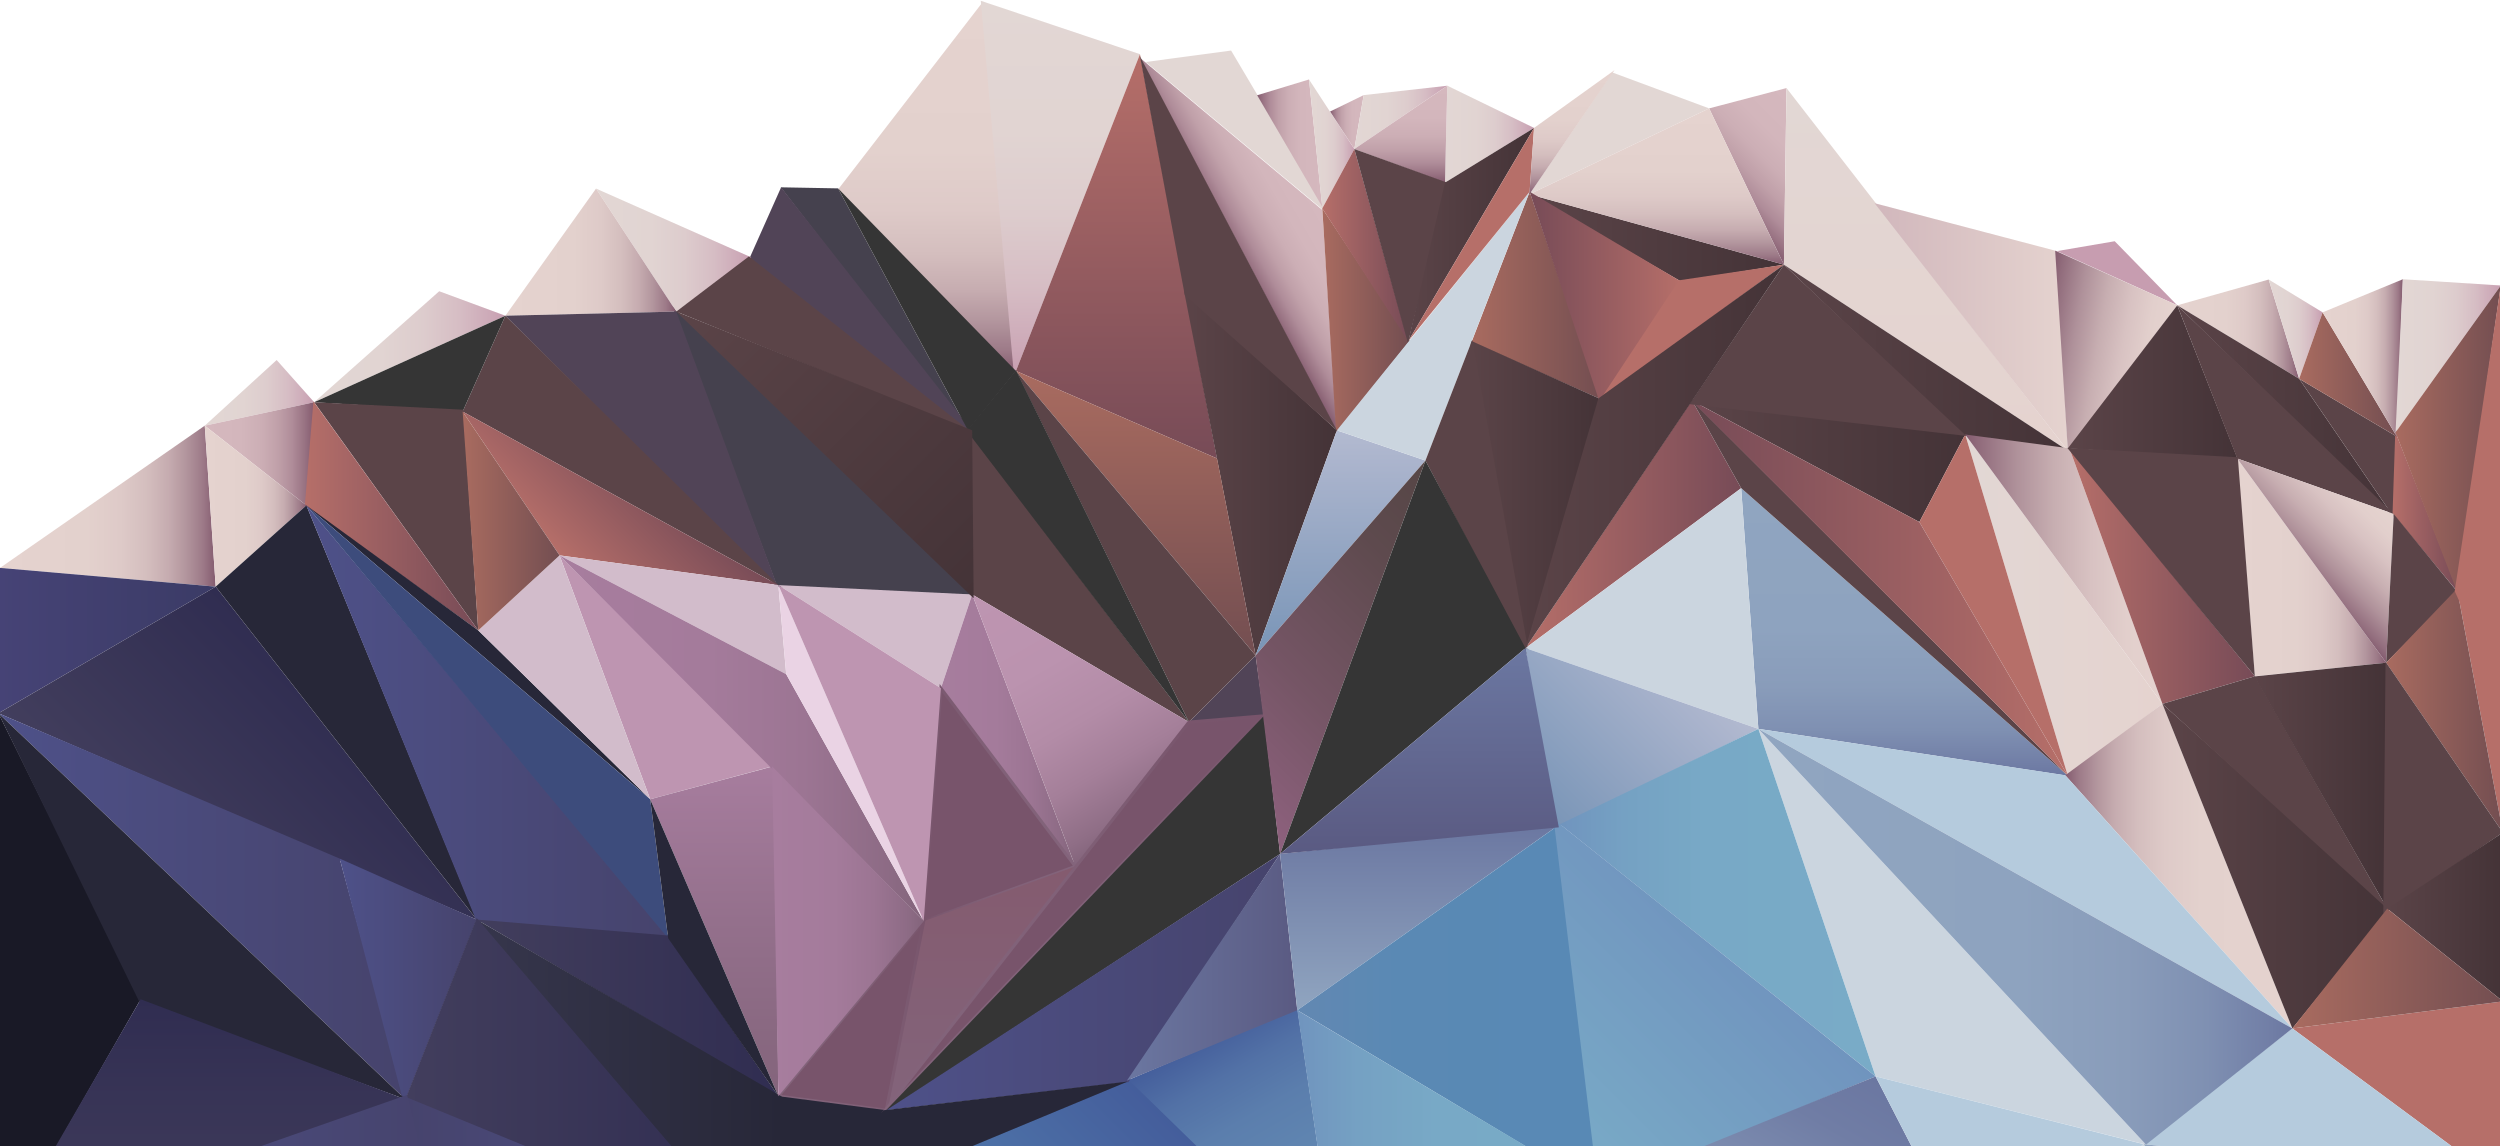 <svg xmlns="http://www.w3.org/2000/svg" xmlns:xlink="http://www.w3.org/1999/xlink" viewBox="0 0 799.75 366.67"><defs><style>.cls-1{fill:none;}.cls-2{clip-path:url(#clip-path);}.cls-3{fill:url(#linear-gradient);}.cls-4{fill:url(#linear-gradient-2);}.cls-5{fill:url(#linear-gradient-3);}.cls-6{fill:url(#linear-gradient-4);}.cls-7{fill:url(#linear-gradient-5);}.cls-8{fill:url(#linear-gradient-6);}.cls-9{fill:#e2d7d4;}.cls-10{fill:url(#linear-gradient-7);}.cls-11{fill:url(#linear-gradient-8);}.cls-12{fill:url(#linear-gradient-9);}.cls-13{fill:url(#linear-gradient-10);}.cls-14{fill:url(#linear-gradient-11);}.cls-15{fill:url(#linear-gradient-12);}.cls-16{fill:url(#linear-gradient-13);}.cls-17{fill:url(#linear-gradient-14);}.cls-18{fill:#5b4448;}.cls-19{fill:url(#linear-gradient-15);}.cls-20{fill:url(#linear-gradient-16);}.cls-21{fill:url(#linear-gradient-17);}.cls-22{fill:url(#linear-gradient-18);}.cls-23{fill:#45414e;}.cls-24{fill:#514457;}.cls-25{fill:url(#linear-gradient-19);}.cls-26{fill:url(#linear-gradient-20);}.cls-27{fill:url(#linear-gradient-21);}.cls-28{fill:url(#linear-gradient-22);}.cls-29{fill:#353535;}.cls-30{fill:url(#linear-gradient-23);}.cls-31{fill:#d2bccb;}.cls-32{fill:url(#linear-gradient-24);}.cls-33{fill:url(#linear-gradient-25);}.cls-34,.cls-36,.cls-83{fill:#78546b;stroke-miterlimit:10;}.cls-34{stroke:url(#linear-gradient-26);}.cls-35{fill:url(#linear-gradient-27);}.cls-36{stroke:url(#linear-gradient-28);}.cls-37{fill:#272738;}.cls-38{fill:#be95b1;}.cls-39{fill:url(#linear-gradient-29);}.cls-40{fill:#c79db0;}.cls-41{fill:url(#linear-gradient-30);}.cls-42{fill:url(#linear-gradient-31);}.cls-43{fill:url(#linear-gradient-32);}.cls-44{fill:url(#linear-gradient-33);}.cls-45{fill:url(#linear-gradient-34);}.cls-46{fill:url(#linear-gradient-35);}.cls-47{fill:url(#linear-gradient-36);}.cls-48{fill:url(#linear-gradient-37);}.cls-49{fill:url(#linear-gradient-38);}.cls-50{fill:url(#linear-gradient-39);}.cls-51{fill:url(#linear-gradient-40);}.cls-52{fill:url(#linear-gradient-41);}.cls-53{fill:url(#linear-gradient-42);}.cls-54{fill:url(#linear-gradient-43);}.cls-55{fill:url(#linear-gradient-44);}.cls-56{fill:url(#linear-gradient-45);}.cls-57{fill:url(#linear-gradient-46);}.cls-58{fill:#3d4c7c;}.cls-59{fill:url(#linear-gradient-47);}.cls-60{fill:url(#linear-gradient-48);}.cls-61{fill:url(#linear-gradient-49);}.cls-62{fill:url(#linear-gradient-50);}.cls-63{fill:url(#linear-gradient-51);}.cls-64{fill:#191926;}.cls-65{fill:url(#linear-gradient-52);}.cls-66{fill:url(#linear-gradient-53);}.cls-67{fill:url(#linear-gradient-54);}.cls-68{fill:url(#linear-gradient-55);}.cls-69{fill:url(#linear-gradient-56);}.cls-70{fill:#b66f69;}.cls-71{fill:url(#linear-gradient-57);}.cls-72{fill:url(#linear-gradient-58);}.cls-73{fill:#b5cbdd;}.cls-74{fill:url(#linear-gradient-59);}.cls-75{fill:url(#linear-gradient-60);}.cls-76{fill:url(#linear-gradient-61);}.cls-77{fill:#cbd5df;}.cls-78{fill:url(#linear-gradient-62);}.cls-79{fill:url(#linear-gradient-63);}.cls-80{fill:url(#linear-gradient-64);}.cls-81{fill:url(#linear-gradient-65);}.cls-82{fill:url(#linear-gradient-66);}.cls-83{stroke:url(#linear-gradient-67);}.cls-84{fill:url(#linear-gradient-68);}.cls-85{fill:url(#linear-gradient-69);}.cls-86{fill:#ead3e4;}.cls-87{fill:url(#linear-gradient-70);}.cls-88{fill:url(#linear-gradient-71);}.cls-89{fill:url(#linear-gradient-72);}.cls-90{fill:url(#linear-gradient-73);}.cls-91{fill:url(#linear-gradient-74);}.cls-92{fill:url(#linear-gradient-75);}.cls-93{fill:url(#linear-gradient-76);}.cls-94{fill:url(#linear-gradient-77);}.cls-95{fill:url(#linear-gradient-78);}.cls-96{fill:url(#linear-gradient-79);}.cls-97{fill:url(#linear-gradient-80);}.cls-98{fill:url(#linear-gradient-81);}.cls-99{fill:url(#linear-gradient-82);}.cls-100{fill:url(#linear-gradient-83);}.cls-101{fill:url(#linear-gradient-84);}.cls-102{fill:url(#linear-gradient-85);}.cls-103{fill:url(#linear-gradient-86);}.cls-104{fill:url(#linear-gradient-87);}.cls-105{fill:url(#linear-gradient-88);}.cls-106{fill:url(#linear-gradient-89);}.cls-107{fill:url(#linear-gradient-90);}.cls-108{fill:url(#linear-gradient-91);}.cls-109{fill:url(#linear-gradient-92);}.cls-110{fill:url(#linear-gradient-93);}.cls-111{fill:url(#linear-gradient-94);}.cls-112{fill:url(#linear-gradient-95);}.cls-113{fill:url(#linear-gradient-96);}.cls-114{fill:url(#linear-gradient-97);}.cls-115{fill:url(#linear-gradient-98);}</style><clipPath id="clip-path"><rect class="cls-1" width="799.75" height="366.67"/></clipPath><linearGradient id="linear-gradient" x1="296.57" y1="0.58" x2="296.57" y2="119.17" gradientUnits="userSpaceOnUse"><stop offset="0" stop-color="#e5d3cf"/><stop offset="0.4" stop-color="#e3d1cd"/><stop offset="0.56" stop-color="#decac8"/><stop offset="0.68" stop-color="#d4bebe"/><stop offset="0.78" stop-color="#c6acb0"/><stop offset="0.86" stop-color="#b3969e"/><stop offset="0.94" stop-color="#9d7a88"/><stop offset="1" stop-color="#845b6f"/></linearGradient><linearGradient id="linear-gradient-2" x1="339.21" y1="0.25" x2="339.21" y2="120.29" gradientUnits="userSpaceOnUse"><stop offset="0" stop-color="#e2d7d4"/><stop offset="0.35" stop-color="#e1d4d2"/><stop offset="0.57" stop-color="#ddcccd"/><stop offset="0.76" stop-color="#d6bdc4"/><stop offset="0.93" stop-color="#cca8b7"/><stop offset="1" stop-color="#c79db0"/></linearGradient><linearGradient id="linear-gradient-3" x1="357.17" y1="17.33" x2="357.17" y2="146.67" gradientUnits="userSpaceOnUse"><stop offset="0" stop-color="#b66f69"/><stop offset="0.23" stop-color="#a76665"/><stop offset="1" stop-color="#774b57"/></linearGradient><linearGradient id="linear-gradient-4" x1="470.75" y1="94.5" x2="512" y2="94.5" gradientUnits="userSpaceOnUse"><stop offset="0" stop-color="#a96b60"/><stop offset="0.11" stop-color="#a3685e"/><stop offset="1" stop-color="#734e51"/></linearGradient><linearGradient id="linear-gradient-5" x1="470.17" y1="158.5" x2="512" y2="158.5" gradientUnits="userSpaceOnUse"><stop offset="0" stop-color="#5b4448"/><stop offset="1" stop-color="#443337"/></linearGradient><linearGradient id="linear-gradient-6" x1="421.13" y1="63.93" x2="393.88" y2="79.65" gradientUnits="userSpaceOnUse"><stop offset="0" stop-color="#d5b8be"/><stop offset="0.33" stop-color="#d3b6bc"/><stop offset="0.52" stop-color="#ccaeb5"/><stop offset="0.67" stop-color="#c0a0a9"/><stop offset="0.8" stop-color="#af8c99"/><stop offset="0.91" stop-color="#997383"/><stop offset="1" stop-color="#845b6f"/></linearGradient><linearGradient id="linear-gradient-7" x1="423" y1="102.52" x2="451" y2="102.52" xlink:href="#linear-gradient-4"/><linearGradient id="linear-gradient-8" x1="402.16" y1="45.79" x2="423" y2="45.79" gradientUnits="userSpaceOnUse"><stop offset="0" stop-color="#845b6f"/><stop offset="0.09" stop-color="#997383"/><stop offset="0.2" stop-color="#af8c99"/><stop offset="0.33" stop-color="#c0a0a9"/><stop offset="0.48" stop-color="#ccaeb5"/><stop offset="0.67" stop-color="#d3b6bc"/><stop offset="1" stop-color="#d5b8be"/></linearGradient><linearGradient id="linear-gradient-9" x1="418.75" y1="46.04" x2="433.25" y2="46.04" xlink:href="#linear-gradient-2"/><linearGradient id="linear-gradient-10" x1="425.5" y1="39.04" x2="436.25" y2="39.04" xlink:href="#linear-gradient-8"/><linearGradient id="linear-gradient-11" x1="423" y1="78.42" x2="450.5" y2="78.42" xlink:href="#linear-gradient-3"/><linearGradient id="linear-gradient-12" x1="433.25" y1="37.54" x2="463" y2="37.54" xlink:href="#linear-gradient-2"/><linearGradient id="linear-gradient-13" x1="462.25" y1="42.92" x2="490.75" y2="42.92" xlink:href="#linear-gradient-2"/><linearGradient id="linear-gradient-14" x1="448.13" y1="27.42" x2="448.13" y2="58.42" xlink:href="#linear-gradient-6"/><linearGradient id="linear-gradient-15" x1="450.5" y1="75.04" x2="490.75" y2="75.04" xlink:href="#linear-gradient-5"/><linearGradient id="linear-gradient-16" x1="580.85" y1="37.52" x2="552.19" y2="66.19" xlink:href="#linear-gradient-6"/><linearGradient id="linear-gradient-17" x1="489.25" y1="76.08" x2="570.67" y2="76.08" xlink:href="#linear-gradient-5"/><linearGradient id="linear-gradient-18" x1="616.08" y1="28.17" x2="616.08" y2="144.17" gradientUnits="userSpaceOnUse"><stop offset="0" stop-color="#e2d7d4"/><stop offset="1" stop-color="#e5d3cf"/></linearGradient><linearGradient id="linear-gradient-19" x1="378.73" y1="151.29" x2="427.67" y2="151.29" xlink:href="#linear-gradient-5"/><linearGradient id="linear-gradient-20" x1="190.67" y1="80" x2="240.33" y2="80" xlink:href="#linear-gradient-2"/><linearGradient id="linear-gradient-21" x1="161.67" y1="80.67" x2="216.33" y2="80.67" xlink:href="#linear-gradient"/><linearGradient id="linear-gradient-22" x1="100.5" y1="110.92" x2="161.67" y2="110.92" xlink:href="#linear-gradient-2"/><linearGradient id="linear-gradient-23" x1="209.88" y1="148.04" x2="179.63" y2="178.29" gradientUnits="userSpaceOnUse"><stop offset="0" stop-color="#774b57"/><stop offset="0.77" stop-color="#a76665"/><stop offset="1" stop-color="#b66f69"/></linearGradient><linearGradient id="linear-gradient-24" x1="301" y1="233.67" x2="344" y2="233.67" gradientUnits="userSpaceOnUse"><stop offset="0" stop-color="#a77d9e"/><stop offset="0.41" stop-color="#a47b9b"/><stop offset="0.67" stop-color="#9c7593"/><stop offset="0.9" stop-color="#8d6b85"/><stop offset="1" stop-color="#83647b"/></linearGradient><linearGradient id="linear-gradient-25" x1="321.7" y1="183.99" x2="367.62" y2="263.53" gradientUnits="userSpaceOnUse"><stop offset="0" stop-color="#be95b1"/><stop offset="0.34" stop-color="#bb93af"/><stop offset="0.57" stop-color="#b38ca7"/><stop offset="0.76" stop-color="#a47f99"/><stop offset="0.93" stop-color="#8f6e86"/><stop offset="1" stop-color="#83647b"/></linearGradient><linearGradient id="linear-gradient-26" x1="294.94" y1="257.1" x2="344.81" y2="257.1" gradientUnits="userSpaceOnUse"><stop offset="0" stop-color="#78546b"/><stop offset="0.11" stop-color="#7b5970"/><stop offset="0.46" stop-color="#816178"/><stop offset="1" stop-color="#83647b"/></linearGradient><linearGradient id="linear-gradient-27" x1="313.75" y1="277.17" x2="313.75" y2="355.17" gradientUnits="userSpaceOnUse"><stop offset="0" stop-color="#845b6f"/><stop offset="1" stop-color="#83647b"/></linearGradient><linearGradient id="linear-gradient-28" x1="248.04" y1="324.28" x2="296.37" y2="324.28" gradientUnits="userSpaceOnUse"><stop offset="0" stop-color="#83647b"/><stop offset="0.54" stop-color="#816178"/><stop offset="0.89" stop-color="#7b5970"/><stop offset="1" stop-color="#78546b"/></linearGradient><linearGradient id="linear-gradient-29" x1="599.67" y1="104.58" x2="661.5" y2="104.58" gradientUnits="userSpaceOnUse"><stop offset="0" stop-color="#d1b7bc"/><stop offset="1" stop-color="#e5d3cf"/></linearGradient><linearGradient id="linear-gradient-30" x1="652.04" y1="110.87" x2="692.9" y2="118.07" gradientUnits="userSpaceOnUse"><stop offset="0" stop-color="#845b6f"/><stop offset="0.07" stop-color="#916c7c"/><stop offset="0.26" stop-color="#af919a"/><stop offset="0.45" stop-color="#c7aeb1"/><stop offset="0.64" stop-color="#d8c2c2"/><stop offset="0.82" stop-color="#e2cfcc"/><stop offset="1" stop-color="#e5d3cf"/></linearGradient><linearGradient id="linear-gradient-31" x1="696.5" y1="105.29" x2="735.5" y2="105.29" xlink:href="#linear-gradient"/><linearGradient id="linear-gradient-32" x1="725.75" y1="105.29" x2="743" y2="105.29" xlink:href="#linear-gradient-2"/><linearGradient id="linear-gradient-33" x1="628.67" y1="193.58" x2="691.75" y2="193.58" xlink:href="#linear-gradient-18"/><linearGradient id="linear-gradient-34" x1="661.5" y1="122.33" x2="715.91" y2="122.33" xlink:href="#linear-gradient-5"/><linearGradient id="linear-gradient-35" x1="696.5" y1="131.5" x2="765.67" y2="131.5" xlink:href="#linear-gradient-5"/><linearGradient id="linear-gradient-36" x1="715.67" y1="181.5" x2="763.33" y2="181.5" xlink:href="#linear-gradient"/><linearGradient id="linear-gradient-37" x1="765.38" y1="164.03" x2="786.73" y2="164.03" xlink:href="#linear-gradient-3"/><linearGradient id="linear-gradient-38" x1="760.08" y1="158.75" x2="735.08" y2="183.75" gradientUnits="userSpaceOnUse"><stop offset="0" stop-color="#e5d3cf"/><stop offset="0.18" stop-color="#e2cfcc"/><stop offset="0.36" stop-color="#d8c2c2"/><stop offset="0.55" stop-color="#c7aeb1"/><stop offset="0.74" stop-color="#af919a"/><stop offset="0.93" stop-color="#916c7c"/><stop offset="1" stop-color="#845b6f"/></linearGradient><linearGradient id="linear-gradient-39" x1="65.5" y1="125.67" x2="100.5" y2="125.67" xlink:href="#linear-gradient-2"/><linearGradient id="linear-gradient-40" x1="65.5" y1="145.17" x2="100.5" y2="145.17" xlink:href="#linear-gradient-6"/><linearGradient id="linear-gradient-41" x1="97.5" y1="165.03" x2="153" y2="165.03" xlink:href="#linear-gradient-3"/><linearGradient id="linear-gradient-42" x1="0" y1="161.92" x2="69" y2="161.92" xlink:href="#linear-gradient"/><linearGradient id="linear-gradient-43" x1="65.5" y1="161.92" x2="98" y2="161.92" xlink:href="#linear-gradient"/><linearGradient id="linear-gradient-44" x1="-0.5" y1="204.92" x2="69" y2="204.92" gradientUnits="userSpaceOnUse"><stop offset="0" stop-color="#464376"/><stop offset="1" stop-color="#3b3b66"/></linearGradient><linearGradient id="linear-gradient-45" x1="54.25" y1="282.92" x2="109.25" y2="227.92" gradientUnits="userSpaceOnUse"><stop offset="0" stop-color="#423e5d"/><stop offset="1" stop-color="#302d51"/></linearGradient><linearGradient id="linear-gradient-46" x1="98" y1="231.08" x2="214.83" y2="231.08" gradientUnits="userSpaceOnUse"><stop offset="0" stop-color="#4e5189"/><stop offset="1" stop-color="#46436c"/></linearGradient><linearGradient id="linear-gradient-47" x1="152.5" y1="322.42" x2="249" y2="322.42" xlink:href="#linear-gradient-45"/><linearGradient id="linear-gradient-48" x1="152.5" y1="345.42" x2="250.09" y2="345.42" gradientUnits="userSpaceOnUse"><stop offset="0" stop-color="#36364c"/><stop offset="1" stop-color="#272738"/></linearGradient><linearGradient id="linear-gradient-49" x1="-0.5" y1="289.92" x2="129.67" y2="289.92" xlink:href="#linear-gradient-46"/><linearGradient id="linear-gradient-50" x1="108.67" y1="313.92" x2="152.5" y2="313.92" xlink:href="#linear-gradient-46"/><linearGradient id="linear-gradient-51" x1="129.67" y1="344.92" x2="240" y2="344.92" xlink:href="#linear-gradient-45"/><linearGradient id="linear-gradient-52" x1="128.17" y1="375.21" x2="240" y2="375.21" gradientUnits="userSpaceOnUse"><stop offset="0" stop-color="#46436c"/><stop offset="1" stop-color="#4e5189"/></linearGradient><linearGradient id="linear-gradient-53" x1="735.5" y1="119.79" x2="766.75" y2="119.79" xlink:href="#linear-gradient-4"/><linearGradient id="linear-gradient-54" x1="743" y1="114.5" x2="768.67" y2="114.5" xlink:href="#linear-gradient"/><linearGradient id="linear-gradient-55" x1="766.33" y1="113.83" x2="800" y2="113.83" xlink:href="#linear-gradient-2"/><linearGradient id="linear-gradient-56" x1="766.33" y1="140.25" x2="800" y2="140.25" xlink:href="#linear-gradient-4"/><linearGradient id="linear-gradient-57" x1="385.97" y1="330.96" x2="430.99" y2="408.94" gradientUnits="userSpaceOnUse"><stop offset="0" stop-color="#445d9b"/><stop offset="0.01" stop-color="#455f9c"/><stop offset="0.16" stop-color="#5271a6"/><stop offset="0.33" stop-color="#5b7ead"/><stop offset="0.55" stop-color="#6086b1"/><stop offset="1" stop-color="#6288b2"/></linearGradient><linearGradient id="linear-gradient-58" x1="377.37" y1="360.04" x2="290.62" y2="446.79" gradientUnits="userSpaceOnUse"><stop offset="0" stop-color="#445d9b"/><stop offset="0.48" stop-color="#4e74a9"/><stop offset="1" stop-color="#5889b5"/></linearGradient><linearGradient id="linear-gradient-59" x1="685.67" y1="398.17" x2="800.5" y2="398.17" gradientUnits="userSpaceOnUse"><stop offset="0" stop-color="#90a5c0"/><stop offset="0.49" stop-color="#8ea3bf"/><stop offset="0.69" stop-color="#899cba"/><stop offset="0.84" stop-color="#7f90b2"/><stop offset="0.96" stop-color="#717ea6"/><stop offset="1" stop-color="#6b77a1"/></linearGradient><linearGradient id="linear-gradient-60" x1="363.33" y1="118.67" x2="363.33" y2="209.66" xlink:href="#linear-gradient-4"/><linearGradient id="linear-gradient-61" x1="428.83" y1="137.67" x2="428.83" y2="209.66" gradientUnits="userSpaceOnUse"><stop offset="0" stop-color="#b3bad0"/><stop offset="0.17" stop-color="#a9b3cc"/><stop offset="1" stop-color="#7995b7"/></linearGradient><linearGradient id="linear-gradient-62" x1="502.88" y1="22.42" x2="502.88" y2="62.17" xlink:href="#linear-gradient"/><linearGradient id="linear-gradient-63" x1="529.96" y1="34.67" x2="529.96" y2="84.67" xlink:href="#linear-gradient"/><linearGradient id="linear-gradient-64" x1="488" y1="167.71" x2="557" y2="167.71" xlink:href="#linear-gradient-3"/><linearGradient id="linear-gradient-65" x1="489.33" y1="94.98" x2="537.67" y2="94.98" xlink:href="#linear-gradient-23"/><linearGradient id="linear-gradient-66" x1="148" y1="166.67" x2="179" y2="166.67" xlink:href="#linear-gradient-4"/><linearGradient id="linear-gradient-67" x1="343.77" y1="356.68" x2="343.77" y2="228.39" xlink:href="#linear-gradient-28"/><linearGradient id="linear-gradient-68" x1="228.5" y1="245" x2="228.5" y2="350.67" gradientUnits="userSpaceOnUse"><stop offset="0" stop-color="#a77d9e"/><stop offset="0.47" stop-color="#94708c"/><stop offset="1" stop-color="#83647b"/></linearGradient><linearGradient id="linear-gradient-69" x1="179" y1="236.17" x2="295.5" y2="236.17" xlink:href="#linear-gradient-24"/><linearGradient id="linear-gradient-70" x1="247" y1="297.92" x2="295.5" y2="297.92" xlink:href="#linear-gradient-24"/><linearGradient id="linear-gradient-71" x1="65.08" y1="396.67" x2="65.08" y2="319.67" xlink:href="#linear-gradient-45"/><linearGradient id="linear-gradient-72" x1="-3" y1="375.22" x2="142.5" y2="375.22" xlink:href="#linear-gradient-46"/><linearGradient id="linear-gradient-73" x1="570.67" y1="114.42" x2="661.5" y2="114.42" xlink:href="#linear-gradient-5"/><linearGradient id="linear-gradient-74" x1="609.25" y1="156.17" x2="609.25" y2="248.17" xlink:href="#linear-gradient-59"/><linearGradient id="linear-gradient-75" x1="541.08" y1="147.54" x2="628.67" y2="147.54" xlink:href="#linear-gradient-5"/><linearGradient id="linear-gradient-76" x1="541.08" y1="188.13" x2="661.5" y2="188.13" xlink:href="#linear-gradient-23"/><linearGradient id="linear-gradient-77" x1="475.83" y1="167.17" x2="389.67" y2="253.33" gradientUnits="userSpaceOnUse"><stop offset="0" stop-color="#564646"/><stop offset="0.25" stop-color="#5e4a4e"/><stop offset="0.65" stop-color="#755565"/><stop offset="1" stop-color="#8e617e"/></linearGradient><linearGradient id="linear-gradient-78" x1="660.67" y1="277.08" x2="733.33" y2="277.08" gradientUnits="userSpaceOnUse"><stop offset="0" stop-color="#845b6f"/><stop offset="0.06" stop-color="#9d7a88"/><stop offset="0.14" stop-color="#b3969e"/><stop offset="0.22" stop-color="#c6acb0"/><stop offset="0.32" stop-color="#d4bebe"/><stop offset="0.44" stop-color="#decac8"/><stop offset="0.6" stop-color="#e3d1cd"/><stop offset="1" stop-color="#e5d3cf"/></linearGradient><linearGradient id="linear-gradient-79" x1="691.75" y1="277.08" x2="764.67" y2="277.08" xlink:href="#linear-gradient-5"/><linearGradient id="linear-gradient-80" x1="628.67" y1="182.08" x2="691.75" y2="182.08" xlink:href="#linear-gradient-30"/><linearGradient id="linear-gradient-81" x1="662" y1="184.29" x2="721.33" y2="184.29" xlink:href="#linear-gradient-3"/><linearGradient id="linear-gradient-82" x1="537.42" y1="208.08" x2="488.58" y2="256.92" xlink:href="#linear-gradient-61"/><linearGradient id="linear-gradient-83" x1="562.5" y1="299.67" x2="733.33" y2="299.67" xlink:href="#linear-gradient-59"/><linearGradient id="linear-gradient-84" x1="283.5" y1="314.17" x2="409.5" y2="314.17" xlink:href="#linear-gradient-46"/><linearGradient id="linear-gradient-85" x1="360.5" y1="309.42" x2="415" y2="309.42" gradientUnits="userSpaceOnUse"><stop offset="0" stop-color="#6b77a1"/><stop offset="1" stop-color="#5a5a82"/></linearGradient><linearGradient id="linear-gradient-86" x1="454.25" y1="323.17" x2="454.25" y2="263.67" gradientUnits="userSpaceOnUse"><stop offset="0" stop-color="#90a5c0"/><stop offset="1" stop-color="#6b77a1"/></linearGradient><linearGradient id="linear-gradient-87" x1="415" y1="322.5" x2="512.01" y2="322.5" gradientUnits="userSpaceOnUse"><stop offset="0" stop-color="#6288b2"/><stop offset="0.01" stop-color="#6288b2"/><stop offset="0.33" stop-color="#5a89b4"/><stop offset="1" stop-color="#5889b5"/></linearGradient><linearGradient id="linear-gradient-88" x1="499" y1="288.75" x2="600" y2="288.75" gradientUnits="userSpaceOnUse"><stop offset="0" stop-color="#7094be"/><stop offset="0" stop-color="#7094be"/><stop offset="0.2" stop-color="#75a1c3"/><stop offset="0.46" stop-color="#78a9c6"/><stop offset="1" stop-color="#79abc7"/></linearGradient><linearGradient id="linear-gradient-89" x1="490.83" y1="360.83" x2="553.67" y2="298" gradientUnits="userSpaceOnUse"><stop offset="0" stop-color="#79abc7"/><stop offset="0.92" stop-color="#7196bf"/><stop offset="1" stop-color="#7094be"/></linearGradient><linearGradient id="linear-gradient-90" x1="415" y1="366.92" x2="511.75" y2="366.92" xlink:href="#linear-gradient-88"/><linearGradient id="linear-gradient-91" x1="454.08" y1="207.33" x2="454.08" y2="273.17" xlink:href="#linear-gradient-85"/><linearGradient id="linear-gradient-92" x1="564.96" y1="412.01" x2="603.02" y2="346.08" gradientUnits="userSpaceOnUse"><stop offset="0" stop-color="#90a5c0"/><stop offset="0.37" stop-color="#7d8db0"/><stop offset="0.72" stop-color="#707da5"/><stop offset="1" stop-color="#6b77a1"/></linearGradient><linearGradient id="linear-gradient-93" x1="721.1" y1="251.33" x2="763.67" y2="251.33" xlink:href="#linear-gradient-5"/><linearGradient id="linear-gradient-94" x1="763.33" y1="227.33" x2="800.67" y2="227.33" xlink:href="#linear-gradient-4"/><linearGradient id="linear-gradient-95" x1="763.67" y1="293.34" x2="800.67" y2="293.34" xlink:href="#linear-gradient-5"/><linearGradient id="linear-gradient-96" x1="733.33" y1="309.83" x2="800.67" y2="309.83" xlink:href="#linear-gradient-4"/><linearGradient id="linear-gradient-97" x1="488" y1="146" x2="570.67" y2="146" xlink:href="#linear-gradient-5"/><linearGradient id="linear-gradient-98" x1="230.5" y1="85.5" x2="323.94" y2="178.94" xlink:href="#linear-gradient-5"/></defs><title>Mesa de trabajo 1</title><g class="cls-2"><polygon class="cls-3" points="268.11 60.59 314.43 0.58 325.04 119.17 268.11 60.59"/><polygon class="cls-4" points="313.75 0.25 364.67 17.33 324.38 120.29 313.75 0.25"/><polygon class="cls-5" points="364.67 17.33 325 118.67 389.33 146.67 364.67 17.33"/><polygon class="cls-6" points="489.33 61.34 470.75 109.42 512 127.67 489.33 61.34"/><polygon class="cls-7" points="470.17 108.83 488 208.16 512 127.67 470.17 108.83"/><polygon class="cls-8" points="423 67.17 364.67 18.5 399.33 84.17 427.67 138.17 423 67.17"/><polygon class="cls-9" points="424.83 68.5 393.83 16.17 366.5 19.83 424.83 68.5"/><polygon class="cls-10" points="423 66.67 427.42 138.36 451 109 423 66.67"/><polygon class="cls-11" points="402.16 30.47 418.75 25.42 423 66.17 402.16 30.47"/><polygon class="cls-12" points="418.75 25.42 433.25 47.67 423 66.67 418.75 25.42"/><polygon class="cls-13" points="425.5 35.67 436.25 30.42 433.25 47.67 425.5 35.67"/><polygon class="cls-14" points="433.25 47.67 450.5 109.17 423 66.67 433.25 47.67"/><polygon class="cls-15" points="436.25 30.42 463 27.42 433.25 47.67 436.25 30.42"/><polygon class="cls-16" points="463 27.42 490.75 40.92 462.25 58.42 463 27.42"/><polygon class="cls-17" points="433.25 47.67 462.25 58.42 463 27.42 433.25 47.67"/><polygon class="cls-18" points="433.25 47.67 450.39 109.77 463.17 58.5 433.25 47.67"/><polygon class="cls-19" points="462.25 58.42 490.75 40.92 450.5 109.17 462.25 58.42"/><polygon class="cls-9" points="546.75 34.67 515.75 23.17 489.25 62.17 546.75 34.67"/><polygon class="cls-20" points="546.75 34.67 571.5 28.17 570.67 84.67 546.75 34.67"/><polygon class="cls-21" points="489.25 62.17 570.67 84.67 537.67 90 489.25 62.17"/><polygon class="cls-22" points="571.5 28.17 661.5 144.17 570.67 84.67 571.5 28.17"/><polygon class="cls-23" points="268.1 60.26 268.1 60.26 249.75 59.92 309.67 137.67 268.1 60.26"/><polygon class="cls-24" points="249.88 59.92 239.68 82.81 313 140.42 249.88 59.92"/><polygon class="cls-24" points="380.33 231 401.67 209.66 404.33 229 380.33 231"/><polygon class="cls-25" points="427.67 137.67 378.73 92.92 401.67 209.66 427.67 137.67"/><polygon class="cls-23" points="215 97.92 311.26 190.32 248.67 187.83 215 97.92"/><polygon class="cls-18" points="364.67 18 379 94.33 427.67 137.67 364.67 18"/><polygon class="cls-26" points="240.33 82.33 190.67 60.33 216.33 99.67 240.33 82.33"/><polygon class="cls-27" points="161.67 101 216.33 99.67 190.67 60.33 161.67 101"/><polygon class="cls-24" points="161.67 101 249 188.33 216.33 99.67 161.67 101"/><polygon class="cls-18" points="216.33 99.67 310.13 137.79 239.59 82.01 216.33 99.67"/><polygon class="cls-28" points="161.67 101 140.5 93.17 100.5 128.67 161.67 101"/><polygon class="cls-18" points="249 187.17 148 131.67 161.67 101 249 187.17"/><polygon class="cls-29" points="100.5 128.67 148 131.67 161.67 101 100.5 128.67"/><polygon class="cls-18" points="100.5 128.67 153 201.67 148.27 131.07 100.5 128.67"/><polygon class="cls-30" points="249 187.17 179 177.67 148 131.67 249 187.17"/><polygon class="cls-31" points="251.5 215.67 249 187.17 179 177.67 251.5 215.67"/><polygon class="cls-31" points="311 190.17 301 220.17 249 187.17 311 190.17"/><polygon class="cls-18" points="311 190.17 380.33 231 309.67 137.67 311 190.17"/><polygon class="cls-32" points="301 220.17 344 277.17 311 190.17 301 220.17"/><polygon class="cls-33" points="380.33 231 311 190.17 344 277.17 380.33 231"/><polygon class="cls-34" points="295.5 294.67 344 277.17 301 220.17 295.5 294.67"/><polygon class="cls-35" points="295.5 294.67 283.5 355.17 344 277.17 295.5 294.67"/><polygon class="cls-36" points="249 350.67 295.5 294.67 283.5 355.17 249 350.67"/><polygon class="cls-37" points="249 350.67 240 396.17 283.5 355.17 249 350.67"/><polygon class="cls-38" points="179 177.67 208 255.67 247 245.17 179 177.67"/><polygon class="cls-39" points="599.67 65 658 80.33 661.5 144.17 599.67 65"/><polygon class="cls-40" points="658 80.33 676.5 77.17 696.5 97.67 658 80.33"/><polygon class="cls-41" points="661.5 144.17 696.5 97.67 657.45 80.19 661.5 144.17"/><polygon class="cls-42" points="696.5 97.67 725.75 89.42 735.5 121.17 696.5 97.67"/><polygon class="cls-43" points="743 99.92 735.5 121.17 725.75 89.42 743 99.92"/><polygon class="cls-44" points="661.5 248.17 691.75 225.17 628.67 139 661.5 248.17"/><polygon class="cls-45" points="696.5 97.67 715.91 147 661.5 143.42 696.5 97.67"/><polygon class="cls-46" points="735.5 121.17 765.67 165.33 696.5 97.67 735.5 121.17"/><polygon class="cls-47" points="715.67 146.67 763.33 212 721.33 216.33 715.67 146.67"/><polygon class="cls-18" points="735.5 121.17 766.75 139.67 765.67 165.33 735.5 121.17"/><polygon class="cls-48" points="766.25 138.08 786.73 189.98 765.38 164.29 766.25 138.08"/><polygon class="cls-18" points="696.5 97.67 715.67 146.67 765.75 164.42 696.5 97.67"/><polygon class="cls-49" points="715.67 146.67 763.33 212 765.75 164.42 715.67 146.67"/><polygon class="cls-50" points="100.5 128.67 88.5 115.17 65.5 136.17 100.5 128.67"/><polygon class="cls-51" points="98 161.67 100.5 128.67 65.5 136.17 98 161.67"/><polygon class="cls-52" points="153 201.67 100.26 128.4 97.5 161.83 153 201.67"/><polygon class="cls-37" points="208 255.67 98 161.67 153 201.67 208 255.67"/><polygon class="cls-53" points="65.5 136.17 0 181.67 69 187.67 65.5 136.17"/><polygon class="cls-54" points="98 161.67 69 187.67 65.5 136.17 98 161.67"/><polygon class="cls-55" points="0 181.67 -0.5 228.17 69 187.67 0 181.67"/><polygon class="cls-56" points="69 187.67 152.5 294.17 -0.5 228.17 69 187.67"/><polygon class="cls-37" points="98 161.67 152.5 294.17 69 187.67 98 161.67"/><polygon class="cls-57" points="214.83 300.5 152.5 294.83 98 161.67 214.83 300.5"/><polygon class="cls-58" points="208 255.67 213.75 300.17 98 161.67 208 255.67"/><polygon class="cls-59" points="152.5 294.17 213.63 299.26 249 350.67 152.5 294.17"/><polygon class="cls-60" points="152.5 294.17 240 396.67 250.09 350.81 152.5 294.17"/><polygon class="cls-61" points="108.67 274.67 129.67 351.67 -0.5 228.17 108.67 274.67"/><polygon class="cls-62" points="152.5 294.17 129.25 353.17 108.67 274.67 152.5 294.17"/><polygon class="cls-63" points="240 396.17 129.67 351.67 152.5 293.67 240 396.17"/><polygon class="cls-64" points="45 319.67 0 398.42 -0.5 228.17 45 319.67"/><polygon class="cls-65" points="240 396.17 128.17 350.25 142.5 400.17 240 396.17"/><polygon class="cls-66" points="743 99.92 766.75 139.67 735.5 121.17 743 99.92"/><polygon class="cls-67" points="768.67 89.33 766.75 139.67 743 99.92 768.67 89.33"/><polygon class="cls-68" points="800 91.33 766.33 138.33 768.67 89.33 800 91.33"/><polygon class="cls-69" points="786 189.17 800 91.33 766.33 138.33 786 189.17"/><polygon class="cls-70" points="800.33 220.67 800.67 266.33 786 188.33 800.33 220.67"/><polygon class="cls-70" points="800.5 378.67 800.67 320.34 733.33 329 800.5 378.67"/><polygon class="cls-71" points="360.5 345.67 428 410.67 415 322.42 360.5 345.67"/><polygon class="cls-72" points="240 396.17 428 410.67 360.5 344.92 240 396.17"/><polygon class="cls-73" points="685.67 366 733.33 329 800.5 378.67 685.67 366"/><polygon class="cls-74" points="800.5 378.67 730 430.33 685.67 366 800.5 378.67"/><polygon class="cls-75" points="325 118.67 401.67 209.66 389.33 146.67 325 118.67"/><polygon class="cls-18" points="401.67 209.66 380.33 231 325 118.67 401.67 209.66"/><polygon class="cls-76" points="427.67 137.67 401.67 209.66 456 147.33 427.67 137.67"/><polygon class="cls-77" points="456 147.33 489.33 61.34 427.67 137.67 456 147.33"/><polygon class="cls-70" points="490.75 40.92 489.33 61.34 450.5 109.17 490.75 40.92"/><polygon class="cls-78" points="490.75 40.92 516.5 22.42 489.25 62.17 490.75 40.92"/><polygon class="cls-79" points="489.25 62.17 546.75 34.67 570.67 84.67 489.25 62.17"/><polygon class="cls-80" points="541.25 128.08 557 156.17 488 207.33 541.25 128.08"/><polygon class="cls-18" points="456 147.33 489.5 211.33 470.97 108.71 456 147.33"/><polygon class="cls-81" points="489.33 61.34 537.67 90 511.71 128.63 489.33 61.34"/><polygon class="cls-70" points="537.11 89.67 570.67 84.67 512 127.67 537.11 89.67"/><polygon class="cls-29" points="309.67 137.67 325 118.67 268.1 60.26 309.67 137.67"/><polygon class="cls-29" points="309.25 137.79 380.33 231 325 118.42 309.25 137.79"/><polygon class="cls-31" points="153 201.67 208 255.67 179 177.67 153 201.67"/><polygon class="cls-82" points="148 131.67 179 177.67 153 201.67 148 131.67"/><polygon class="cls-83" points="380.33 231 282.33 356.33 404.33 229 380.33 231"/><polygon class="cls-29" points="282.33 356.33 409.5 273.17 404.33 229 282.33 356.33"/><polygon class="cls-84" points="208 255.67 249 350.67 247.83 245 208 255.67"/><polygon class="cls-85" points="179 177.67 251.5 215.67 295.5 294.67 179 177.67"/><polygon class="cls-86" points="249 187.17 295.5 294.67 251.5 215.67 249 187.17"/><polygon class="cls-38" points="301 220.17 249 187.17 295.5 294.67 301 220.17"/><polygon class="cls-37" points="213.75 300.17 208 255.67 249 350.67 213.75 300.17"/><polygon class="cls-87" points="295.5 294.67 249 350.67 247 245.17 295.5 294.67"/><polygon class="cls-37" points="-0.5 228.17 44.55 320.45 129.67 351.67 -0.5 228.17"/><polygon class="cls-88" points="0.5 396.67 129.67 351.67 45 319.67 0.5 396.67"/><polygon class="cls-89" points="-3 396.92 142.5 400.17 130.22 350.27 -3 396.92"/><polygon class="cls-90" points="628.03 139.34 661.5 144.17 570.67 84.67 628.03 139.34"/><polygon class="cls-91" points="661.5 248.17 562.5 233.17 557 156.17 661.5 248.17"/><polygon class="cls-18" points="541.25 128.08 661.5 248.17 557 156.17 541.25 128.08"/><polygon class="cls-92" points="628.67 139 614 167 541.08 128.08 628.67 139"/><polygon class="cls-70" points="661.5 248.17 628.67 139 614 167 661.5 248.17"/><polygon class="cls-93" points="541.08 128.08 614 167 661.5 248.17 541.08 128.08"/><polygon class="cls-94" points="401.67 209.66 409.5 273.17 456 147.33 401.67 209.66"/><polygon class="cls-29" points="456 147.33 409.5 273.17 488 207.33 456 147.33"/><polygon class="cls-95" points="660.67 248 733.33 329 691.75 225.17 660.67 248"/><polygon class="cls-96" points="691.75 225.17 733.33 329 764.67 290.5 691.75 225.17"/><polygon class="cls-97" points="628.67 139 691.75 225.17 662 143.42 628.67 139"/><polygon class="cls-98" points="662 143.42 691.75 225.17 721.33 216.33 662 143.42"/><polygon class="cls-18" points="661.33 143.28 715.88 146.29 721.33 216.33 661.33 143.28"/><polygon class="cls-77" points="557 156.17 562.5 233.17 488 207.33 557 156.17"/><polygon class="cls-99" points="488 207.33 497 265.33 562.5 233.17 488 207.33"/><polygon class="cls-77" points="562.5 233.17 686.5 366.17 600 344.34 562.5 233.17"/><polygon class="cls-73" points="562.5 233.17 733.33 329 660.67 248 562.5 233.17"/><polygon class="cls-100" points="733.33 329 686.5 366.17 562.5 233.17 733.33 329"/><polygon class="cls-101" points="283.5 355.17 409.5 273.17 361 346.17 283.5 355.17"/><polygon class="cls-102" points="415 323.17 409.5 273.17 360.5 345.67 415 323.17"/><polygon class="cls-103" points="409.5 273.17 415 323.17 499 263.67 409.5 273.17"/><path class="cls-104" d="M499,263.67s12,117.66,13,117.66-97-58.16-97-58.16Z"/><polygon class="cls-105" points="499 263.67 600 344.34 562.5 233.17 499 263.67"/><polygon class="cls-106" points="600 344.34 511.33 381.33 497 262 600 344.34"/><polygon class="cls-37" points="282.63 355.17 360.75 345.98 240 396.17 282.63 355.17"/><polygon class="cls-107" points="415 323.17 428 410.67 511.75 380.67 415 323.17"/><polygon class="cls-108" points="409.5 273.17 498.67 264.67 488 207.33 409.5 273.17"/><polygon class="cls-109" points="510.67 380.67 636 414.33 600 344.34 510.67 380.67"/><polygon class="cls-77" points="636 414.33 730 430.33 685.67 366 636 414.33"/><polygon class="cls-73" points="685.67 366 636 414.33 600 344.34 685.67 366"/><polygon class="cls-18" points="721.33 216.33 763.67 290.67 691.75 225.17 721.33 216.33"/><polygon class="cls-110" points="763.33 212 721.1 216.4 763.67 290.67 763.33 212"/><polygon class="cls-18" points="763.33 212 765.75 164.42 786 189.17 763.33 212"/><polygon class="cls-111" points="763.33 212 800.67 266.33 786 188.33 763.33 212"/><polygon class="cls-18" points="800.67 266.33 762.42 292.25 763.13 211.67 800.67 266.33"/><polygon class="cls-112" points="800.67 320.34 763.67 290.67 800.67 266.33 800.67 320.34"/><polygon class="cls-113" points="800.67 320.34 763.67 290.67 733.33 329 800.67 320.34"/><polygon class="cls-70" points="800.33 222.33 785.26 189.1 800 91.33 800.33 222.33"/><polygon class="cls-18" points="570.67 84.67 629 139.45 540.44 129.29 570.67 84.67"/><polygon class="cls-114" points="511.32 127.44 488 207.33 570.67 84.67 511.32 127.44"/><polygon class="cls-115" points="216.33 99.67 311 137.66 311.47 191.41 216.33 99.67"/></g></svg>